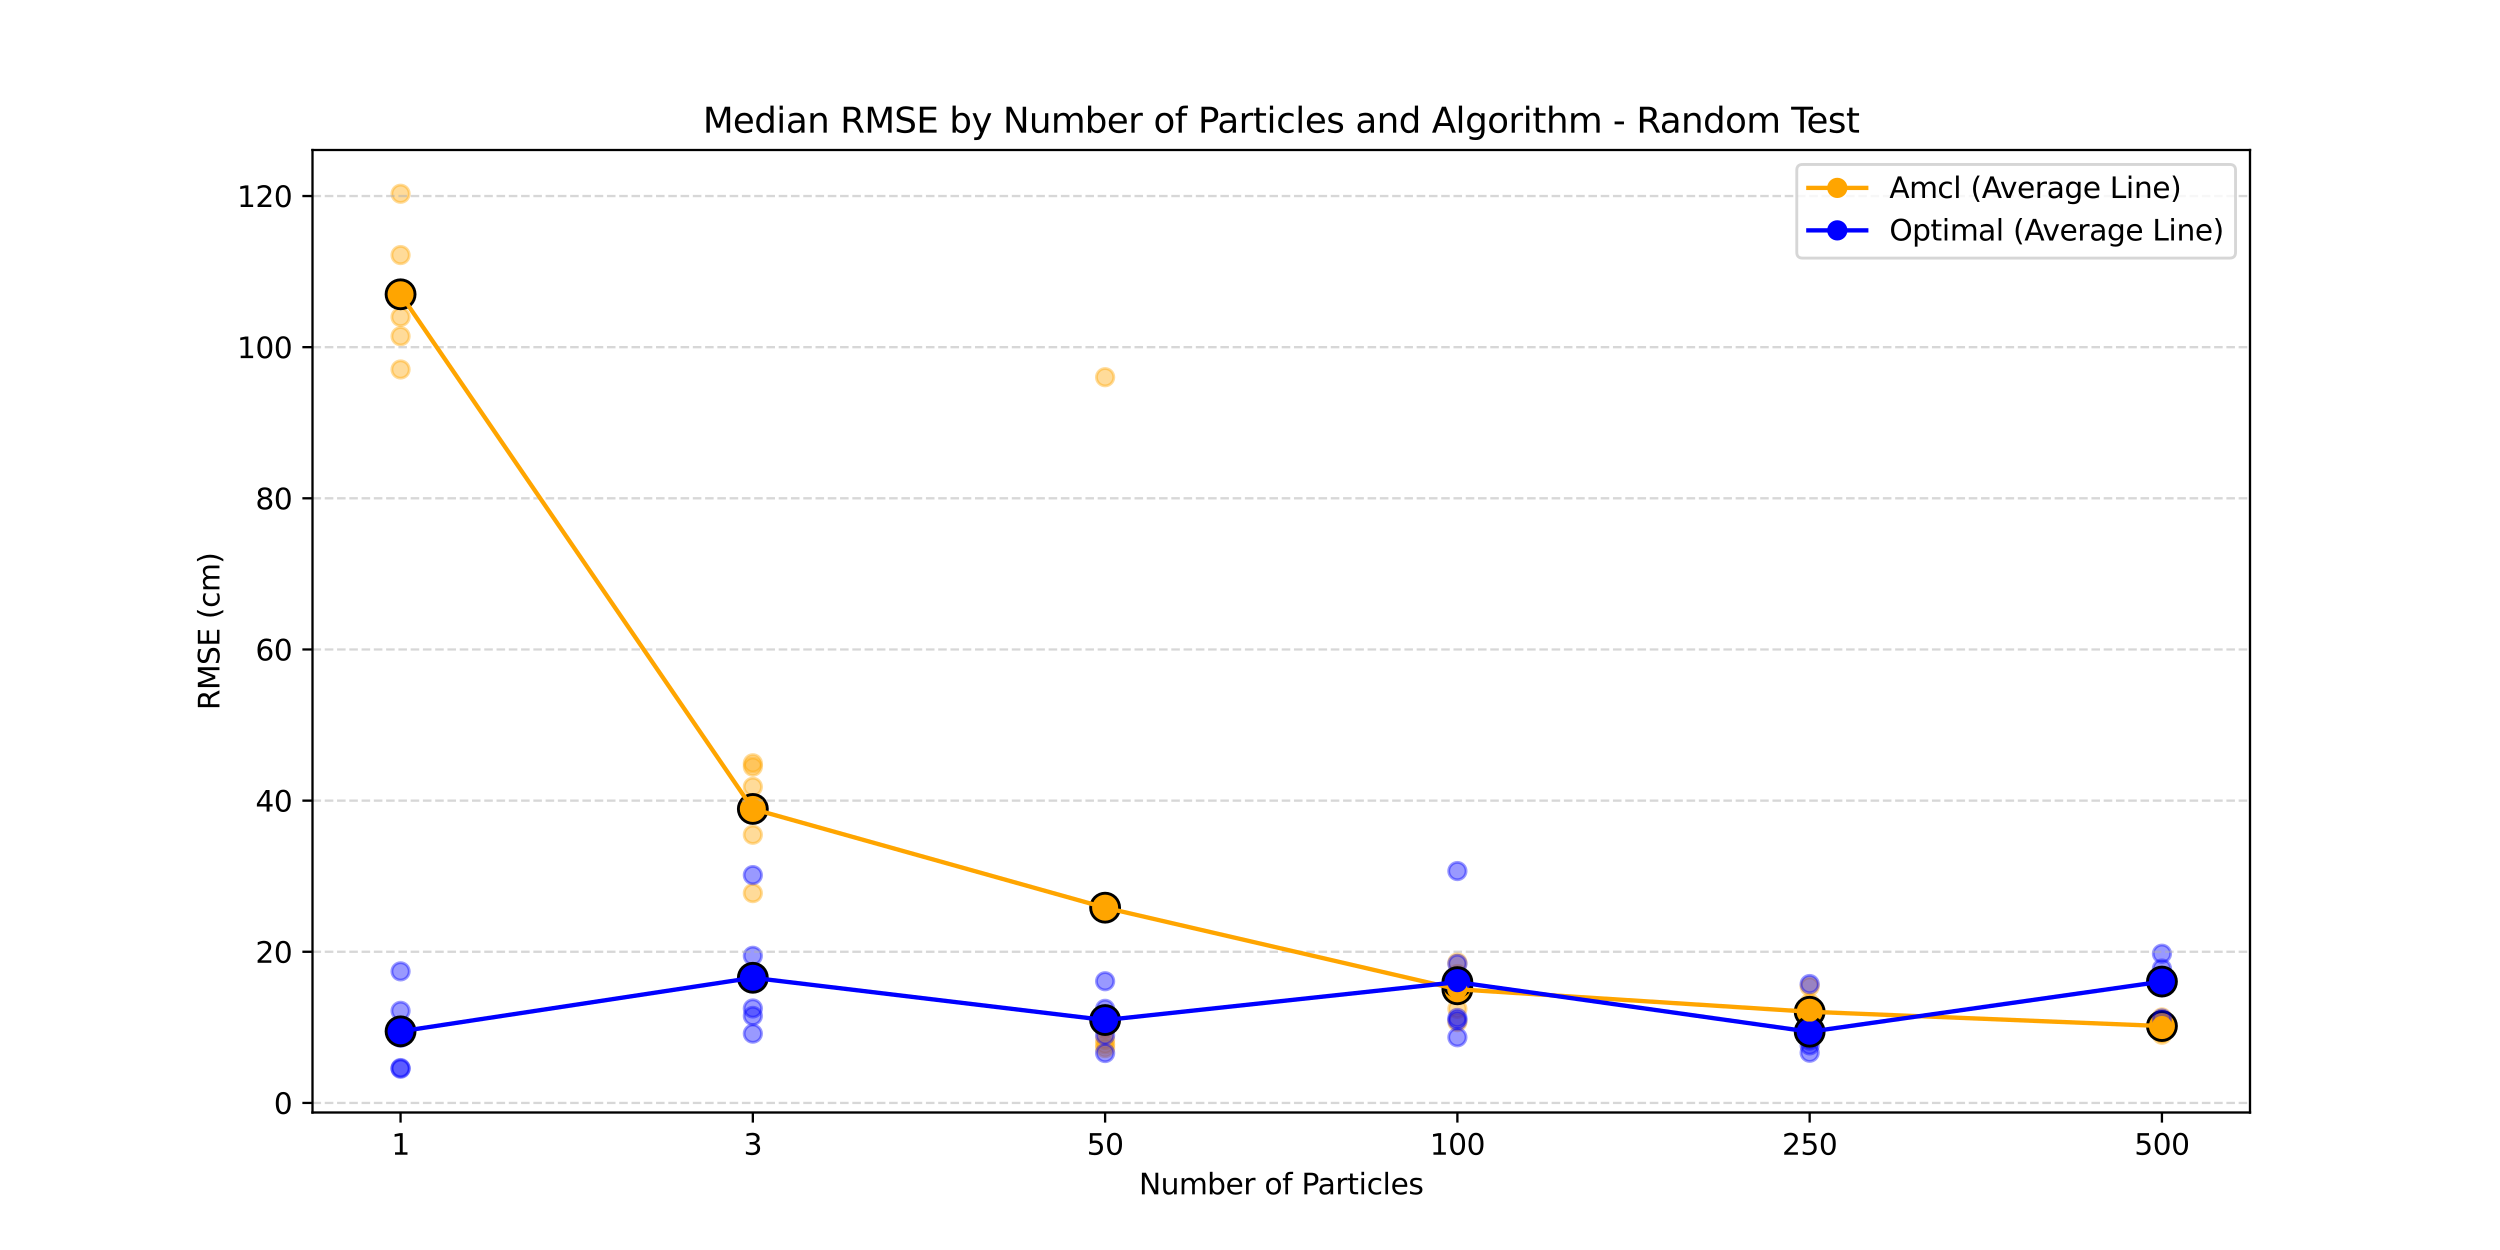 <?xml version="1.0" encoding="utf-8" standalone="no"?>
<!DOCTYPE svg PUBLIC "-//W3C//DTD SVG 1.1//EN"
  "http://www.w3.org/Graphics/SVG/1.1/DTD/svg11.dtd">
<svg xmlns:xlink="http://www.w3.org/1999/xlink" width="864pt" height="432pt" viewBox="0 0 864 432" xmlns="http://www.w3.org/2000/svg" version="1.1">
 <defs>
  <style type="text/css">*{stroke-linejoin: round; stroke-linecap: butt}</style>
 </defs>
 <g id="figure_1">
  <g id="patch_1">
   <path d="M 0 432 
L 864 432 
L 864 0 
L 0 0 
z
" style="fill: #ffffff"/>
  </g>
  <g id="axes_1">
   <g id="patch_2">
    <path d="M 108 384.48 
L 777.6 384.48 
L 777.6 51.84 
L 108 51.84 
z
" style="fill: #ffffff"/>
   </g>
   <g id="PathCollection_1">
    <defs>
     <path id="m50ca5406f7" d="M 0 3 
C 0.796 3 1.559 2.684 2.121 2.121 
C 2.684 1.559 3 0.796 3 0 
C 3 -0.796 2.684 -1.559 2.121 -2.121 
C 1.559 -2.684 0.796 -3 0 -3 
C -0.796 -3 -1.559 -2.684 -2.121 -2.121 
C -2.684 -1.559 -3 -0.796 -3 0 
C -3 0.796 -2.684 1.559 -2.121 2.121 
C -1.559 2.684 -0.796 3 0 3 
z
" style="stroke: #ffa500; stroke-opacity: 0.4"/>
    </defs>
    <g clip-path="url(#pbaac6a7cc1)">
     <use xlink:href="#m50ca5406f7" x="138.436" y="66.96" style="fill: #ffa500; fill-opacity: 0.4; stroke: #ffa500; stroke-opacity: 0.4"/>
     <use xlink:href="#m50ca5406f7" x="138.436" y="127.692" style="fill: #ffa500; fill-opacity: 0.4; stroke: #ffa500; stroke-opacity: 0.4"/>
     <use xlink:href="#m50ca5406f7" x="138.436" y="88.152" style="fill: #ffa500; fill-opacity: 0.4; stroke: #ffa500; stroke-opacity: 0.4"/>
     <use xlink:href="#m50ca5406f7" x="138.436" y="116.202" style="fill: #ffa500; fill-opacity: 0.4; stroke: #ffa500; stroke-opacity: 0.4"/>
     <use xlink:href="#m50ca5406f7" x="138.436" y="109.552" style="fill: #ffa500; fill-opacity: 0.4; stroke: #ffa500; stroke-opacity: 0.4"/>
    </g>
   </g>
   <g id="PathCollection_2">
    <defs>
     <path id="m77c658ecdb" d="M 0 5 
C 1.326 5 2.598 4.473 3.536 3.536 
C 4.473 2.598 5 1.326 5 0 
C 5 -1.326 4.473 -2.598 3.536 -3.536 
C 2.598 -4.473 1.326 -5 0 -5 
C -1.326 -5 -2.598 -4.473 -3.536 -3.536 
C -4.473 -2.598 -5 -1.326 -5 0 
C -5 1.326 -4.473 2.598 -3.536 3.536 
C -2.598 4.473 -1.326 5 0 5 
z
" style="stroke: #000000"/>
    </defs>
    <g clip-path="url(#pbaac6a7cc1)">
     <use xlink:href="#m77c658ecdb" x="138.436" y="101.711" style="fill: #ffa500; stroke: #000000"/>
    </g>
   </g>
   <g id="PathCollection_3">
    <g clip-path="url(#pbaac6a7cc1)">
     <use xlink:href="#m50ca5406f7" x="260.182" y="308.664" style="fill: #ffa500; fill-opacity: 0.4; stroke: #ffa500; stroke-opacity: 0.4"/>
     <use xlink:href="#m50ca5406f7" x="260.182" y="263.793" style="fill: #ffa500; fill-opacity: 0.4; stroke: #ffa500; stroke-opacity: 0.4"/>
     <use xlink:href="#m50ca5406f7" x="260.182" y="288.491" style="fill: #ffa500; fill-opacity: 0.4; stroke: #ffa500; stroke-opacity: 0.4"/>
     <use xlink:href="#m50ca5406f7" x="260.182" y="271.928" style="fill: #ffa500; fill-opacity: 0.4; stroke: #ffa500; stroke-opacity: 0.4"/>
     <use xlink:href="#m50ca5406f7" x="260.182" y="264.97" style="fill: #ffa500; fill-opacity: 0.4; stroke: #ffa500; stroke-opacity: 0.4"/>
    </g>
   </g>
   <g id="PathCollection_4">
    <g clip-path="url(#pbaac6a7cc1)">
     <use xlink:href="#m77c658ecdb" x="260.182" y="279.569" style="fill: #ffa500; stroke: #000000"/>
    </g>
   </g>
   <g id="PathCollection_5">
    <g clip-path="url(#pbaac6a7cc1)">
     <use xlink:href="#m50ca5406f7" x="381.927" y="360.949" style="fill: #ffa500; fill-opacity: 0.4; stroke: #ffa500; stroke-opacity: 0.4"/>
     <use xlink:href="#m50ca5406f7" x="381.927" y="130.365" style="fill: #ffa500; fill-opacity: 0.4; stroke: #ffa500; stroke-opacity: 0.4"/>
     <use xlink:href="#m50ca5406f7" x="381.927" y="362.218" style="fill: #ffa500; fill-opacity: 0.4; stroke: #ffa500; stroke-opacity: 0.4"/>
     <use xlink:href="#m50ca5406f7" x="381.927" y="359.402" style="fill: #ffa500; fill-opacity: 0.4; stroke: #ffa500; stroke-opacity: 0.4"/>
     <use xlink:href="#m50ca5406f7" x="381.927" y="355.534" style="fill: #ffa500; fill-opacity: 0.4; stroke: #ffa500; stroke-opacity: 0.4"/>
    </g>
   </g>
   <g id="PathCollection_6">
    <g clip-path="url(#pbaac6a7cc1)">
     <use xlink:href="#m77c658ecdb" x="381.927" y="313.694" style="fill: #ffa500; stroke: #000000"/>
    </g>
   </g>
   <g id="PathCollection_7">
    <g clip-path="url(#pbaac6a7cc1)">
     <use xlink:href="#m50ca5406f7" x="503.673" y="353.249" style="fill: #ffa500; fill-opacity: 0.4; stroke: #ffa500; stroke-opacity: 0.4"/>
     <use xlink:href="#m50ca5406f7" x="503.673" y="338.33" style="fill: #ffa500; fill-opacity: 0.4; stroke: #ffa500; stroke-opacity: 0.4"/>
     <use xlink:href="#m50ca5406f7" x="503.673" y="332.642" style="fill: #ffa500; fill-opacity: 0.4; stroke: #ffa500; stroke-opacity: 0.4"/>
     <use xlink:href="#m50ca5406f7" x="503.673" y="336.614" style="fill: #ffa500; fill-opacity: 0.4; stroke: #ffa500; stroke-opacity: 0.4"/>
     <use xlink:href="#m50ca5406f7" x="503.673" y="348.663" style="fill: #ffa500; fill-opacity: 0.4; stroke: #ffa500; stroke-opacity: 0.4"/>
    </g>
   </g>
   <g id="PathCollection_8">
    <g clip-path="url(#pbaac6a7cc1)">
     <use xlink:href="#m77c658ecdb" x="503.673" y="341.9" style="fill: #ffa500; stroke: #000000"/>
    </g>
   </g>
   <g id="PathCollection_9">
    <g clip-path="url(#pbaac6a7cc1)">
     <use xlink:href="#m50ca5406f7" x="625.418" y="346.585" style="fill: #ffa500; fill-opacity: 0.4; stroke: #ffa500; stroke-opacity: 0.4"/>
     <use xlink:href="#m50ca5406f7" x="625.418" y="353.459" style="fill: #ffa500; fill-opacity: 0.4; stroke: #ffa500; stroke-opacity: 0.4"/>
     <use xlink:href="#m50ca5406f7" x="625.418" y="340.956" style="fill: #ffa500; fill-opacity: 0.4; stroke: #ffa500; stroke-opacity: 0.4"/>
     <use xlink:href="#m50ca5406f7" x="625.418" y="357.503" style="fill: #ffa500; fill-opacity: 0.4; stroke: #ffa500; stroke-opacity: 0.4"/>
     <use xlink:href="#m50ca5406f7" x="625.418" y="349.818" style="fill: #ffa500; fill-opacity: 0.4; stroke: #ffa500; stroke-opacity: 0.4"/>
    </g>
   </g>
   <g id="PathCollection_10">
    <g clip-path="url(#pbaac6a7cc1)">
     <use xlink:href="#m77c658ecdb" x="625.418" y="349.664" style="fill: #ffa500; stroke: #000000"/>
    </g>
   </g>
   <g id="PathCollection_11">
    <g clip-path="url(#pbaac6a7cc1)">
     <use xlink:href="#m50ca5406f7" x="747.164" y="356.906" style="fill: #ffa500; fill-opacity: 0.4; stroke: #ffa500; stroke-opacity: 0.4"/>
     <use xlink:href="#m50ca5406f7" x="747.164" y="354.082" style="fill: #ffa500; fill-opacity: 0.4; stroke: #ffa500; stroke-opacity: 0.4"/>
     <use xlink:href="#m50ca5406f7" x="747.164" y="352.821" style="fill: #ffa500; fill-opacity: 0.4; stroke: #ffa500; stroke-opacity: 0.4"/>
     <use xlink:href="#m50ca5406f7" x="747.164" y="357.611" style="fill: #ffa500; fill-opacity: 0.4; stroke: #ffa500; stroke-opacity: 0.4"/>
     <use xlink:href="#m50ca5406f7" x="747.164" y="351.616" style="fill: #ffa500; fill-opacity: 0.4; stroke: #ffa500; stroke-opacity: 0.4"/>
    </g>
   </g>
   <g id="PathCollection_12">
    <g clip-path="url(#pbaac6a7cc1)">
     <use xlink:href="#m77c658ecdb" x="747.164" y="354.607" style="fill: #ffa500; stroke: #000000"/>
    </g>
   </g>
   <g id="PathCollection_13">
    <defs>
     <path id="m6af8a53d29" d="M 0 3 
C 0.796 3 1.559 2.684 2.121 2.121 
C 2.684 1.559 3 0.796 3 0 
C 3 -0.796 2.684 -1.559 2.121 -2.121 
C 1.559 -2.684 0.796 -3 0 -3 
C -0.796 -3 -1.559 -2.684 -2.121 -2.121 
C -2.684 -1.559 -3 -0.796 -3 0 
C -3 0.796 -2.684 1.559 -2.121 2.121 
C -1.559 2.684 -0.796 3 0 3 
z
" style="stroke: #0000ff; stroke-opacity: 0.4"/>
    </defs>
    <g clip-path="url(#pbaac6a7cc1)">
     <use xlink:href="#m6af8a53d29" x="138.436" y="335.706" style="fill: #0000ff; fill-opacity: 0.4; stroke: #0000ff; stroke-opacity: 0.4"/>
     <use xlink:href="#m6af8a53d29" x="138.436" y="369.116" style="fill: #0000ff; fill-opacity: 0.4; stroke: #0000ff; stroke-opacity: 0.4"/>
     <use xlink:href="#m6af8a53d29" x="138.436" y="358.647" style="fill: #0000ff; fill-opacity: 0.4; stroke: #0000ff; stroke-opacity: 0.4"/>
     <use xlink:href="#m6af8a53d29" x="138.436" y="349.341" style="fill: #0000ff; fill-opacity: 0.4; stroke: #0000ff; stroke-opacity: 0.4"/>
     <use xlink:href="#m6af8a53d29" x="138.436" y="369.36" style="fill: #0000ff; fill-opacity: 0.4; stroke: #0000ff; stroke-opacity: 0.4"/>
    </g>
   </g>
   <g id="PathCollection_14">
    <defs>
     <path id="mb514b5de48" d="M 0 5 
C 1.326 5 2.598 4.473 3.536 3.536 
C 4.473 2.598 5 1.326 5 0 
C 5 -1.326 4.473 -2.598 3.536 -3.536 
C 2.598 -4.473 1.326 -5 0 -5 
C -1.326 -5 -2.598 -4.473 -3.536 -3.536 
C -4.473 -2.598 -5 -1.326 -5 0 
C -5 1.326 -4.473 2.598 -3.536 3.536 
C -2.598 4.473 -1.326 5 0 5 
z
" style="stroke: #000000"/>
    </defs>
    <g clip-path="url(#pbaac6a7cc1)">
     <use xlink:href="#mb514b5de48" x="138.436" y="356.434" style="fill: #0000ff; stroke: #000000"/>
    </g>
   </g>
   <g id="PathCollection_15">
    <g clip-path="url(#pbaac6a7cc1)">
     <use xlink:href="#m6af8a53d29" x="260.182" y="357.226" style="fill: #0000ff; fill-opacity: 0.4; stroke: #0000ff; stroke-opacity: 0.4"/>
     <use xlink:href="#m6af8a53d29" x="260.182" y="351.093" style="fill: #0000ff; fill-opacity: 0.4; stroke: #0000ff; stroke-opacity: 0.4"/>
     <use xlink:href="#m6af8a53d29" x="260.182" y="348.526" style="fill: #0000ff; fill-opacity: 0.4; stroke: #0000ff; stroke-opacity: 0.4"/>
     <use xlink:href="#m6af8a53d29" x="260.182" y="302.432" style="fill: #0000ff; fill-opacity: 0.4; stroke: #0000ff; stroke-opacity: 0.4"/>
     <use xlink:href="#m6af8a53d29" x="260.182" y="330.327" style="fill: #0000ff; fill-opacity: 0.4; stroke: #0000ff; stroke-opacity: 0.4"/>
    </g>
   </g>
   <g id="PathCollection_16">
    <g clip-path="url(#pbaac6a7cc1)">
     <use xlink:href="#mb514b5de48" x="260.182" y="337.921" style="fill: #0000ff; stroke: #000000"/>
    </g>
   </g>
   <g id="PathCollection_17">
    <g clip-path="url(#pbaac6a7cc1)">
     <use xlink:href="#m6af8a53d29" x="381.927" y="353.175" style="fill: #0000ff; fill-opacity: 0.4; stroke: #0000ff; stroke-opacity: 0.4"/>
     <use xlink:href="#m6af8a53d29" x="381.927" y="339.119" style="fill: #0000ff; fill-opacity: 0.4; stroke: #0000ff; stroke-opacity: 0.4"/>
     <use xlink:href="#m6af8a53d29" x="381.927" y="357.781" style="fill: #0000ff; fill-opacity: 0.4; stroke: #0000ff; stroke-opacity: 0.4"/>
     <use xlink:href="#m6af8a53d29" x="381.927" y="363.934" style="fill: #0000ff; fill-opacity: 0.4; stroke: #0000ff; stroke-opacity: 0.4"/>
     <use xlink:href="#m6af8a53d29" x="381.927" y="348.651" style="fill: #0000ff; fill-opacity: 0.4; stroke: #0000ff; stroke-opacity: 0.4"/>
    </g>
   </g>
   <g id="PathCollection_18">
    <g clip-path="url(#pbaac6a7cc1)">
     <use xlink:href="#mb514b5de48" x="381.927" y="352.532" style="fill: #0000ff; stroke: #000000"/>
    </g>
   </g>
   <g id="PathCollection_19">
    <g clip-path="url(#pbaac6a7cc1)">
     <use xlink:href="#m6af8a53d29" x="503.673" y="352.618" style="fill: #0000ff; fill-opacity: 0.4; stroke: #0000ff; stroke-opacity: 0.4"/>
     <use xlink:href="#m6af8a53d29" x="503.673" y="358.486" style="fill: #0000ff; fill-opacity: 0.4; stroke: #0000ff; stroke-opacity: 0.4"/>
     <use xlink:href="#m6af8a53d29" x="503.673" y="333.122" style="fill: #0000ff; fill-opacity: 0.4; stroke: #0000ff; stroke-opacity: 0.4"/>
     <use xlink:href="#m6af8a53d29" x="503.673" y="301.039" style="fill: #0000ff; fill-opacity: 0.4; stroke: #0000ff; stroke-opacity: 0.4"/>
     <use xlink:href="#m6af8a53d29" x="503.673" y="351.8" style="fill: #0000ff; fill-opacity: 0.4; stroke: #0000ff; stroke-opacity: 0.4"/>
    </g>
   </g>
   <g id="PathCollection_20">
    <g clip-path="url(#pbaac6a7cc1)">
     <use xlink:href="#mb514b5de48" x="503.673" y="339.413" style="fill: #0000ff; stroke: #000000"/>
    </g>
   </g>
   <g id="PathCollection_21">
    <g clip-path="url(#pbaac6a7cc1)">
     <use xlink:href="#m6af8a53d29" x="625.418" y="358.029" style="fill: #0000ff; fill-opacity: 0.4; stroke: #0000ff; stroke-opacity: 0.4"/>
     <use xlink:href="#m6af8a53d29" x="625.418" y="363.825" style="fill: #0000ff; fill-opacity: 0.4; stroke: #0000ff; stroke-opacity: 0.4"/>
     <use xlink:href="#m6af8a53d29" x="625.418" y="340.078" style="fill: #0000ff; fill-opacity: 0.4; stroke: #0000ff; stroke-opacity: 0.4"/>
     <use xlink:href="#m6af8a53d29" x="625.418" y="359.633" style="fill: #0000ff; fill-opacity: 0.4; stroke: #0000ff; stroke-opacity: 0.4"/>
     <use xlink:href="#m6af8a53d29" x="625.418" y="361.287" style="fill: #0000ff; fill-opacity: 0.4; stroke: #0000ff; stroke-opacity: 0.4"/>
    </g>
   </g>
   <g id="PathCollection_22">
    <g clip-path="url(#pbaac6a7cc1)">
     <use xlink:href="#mb514b5de48" x="625.418" y="356.57" style="fill: #0000ff; stroke: #000000"/>
    </g>
   </g>
   <g id="PathCollection_23">
    <g clip-path="url(#pbaac6a7cc1)">
     <use xlink:href="#m6af8a53d29" x="747.164" y="351.999" style="fill: #0000ff; fill-opacity: 0.4; stroke: #0000ff; stroke-opacity: 0.4"/>
     <use xlink:href="#m6af8a53d29" x="747.164" y="338.649" style="fill: #0000ff; fill-opacity: 0.4; stroke: #0000ff; stroke-opacity: 0.4"/>
     <use xlink:href="#m6af8a53d29" x="747.164" y="341.149" style="fill: #0000ff; fill-opacity: 0.4; stroke: #0000ff; stroke-opacity: 0.4"/>
     <use xlink:href="#m6af8a53d29" x="747.164" y="334.737" style="fill: #0000ff; fill-opacity: 0.4; stroke: #0000ff; stroke-opacity: 0.4"/>
     <use xlink:href="#m6af8a53d29" x="747.164" y="329.602" style="fill: #0000ff; fill-opacity: 0.4; stroke: #0000ff; stroke-opacity: 0.4"/>
    </g>
   </g>
   <g id="PathCollection_24">
    <g clip-path="url(#pbaac6a7cc1)">
     <use xlink:href="#mb514b5de48" x="747.164" y="339.227" style="fill: #0000ff; stroke: #000000"/>
    </g>
   </g>
   <g id="matplotlib.axis_1">
    <g id="xtick_1">
     <g id="line2d_1">
      <defs>
       <path id="mb59484afc2" d="M 0 0 
L 0 3.5 
" style="stroke: #000000; stroke-width: 0.8"/>
      </defs>
      <g>
       <use xlink:href="#mb59484afc2" x="138.436" y="384.48" style="stroke: #000000; stroke-width: 0.8"/>
      </g>
     </g>
     <g id="text_1">
      <!-- 1 -->
      <g transform="translate(135.255 399.078) scale(0.1 -0.1)">
       <defs>
        <path id="DejaVuSans-31" d="M 794 531 
L 1825 531 
L 1825 4091 
L 703 3866 
L 703 4441 
L 1819 4666 
L 2450 4666 
L 2450 531 
L 3481 531 
L 3481 0 
L 794 0 
L 794 531 
z
" transform="scale(0.016)"/>
       </defs>
       <use xlink:href="#DejaVuSans-31"/>
      </g>
     </g>
    </g>
    <g id="xtick_2">
     <g id="line2d_2">
      <g>
       <use xlink:href="#mb59484afc2" x="260.182" y="384.48" style="stroke: #000000; stroke-width: 0.8"/>
      </g>
     </g>
     <g id="text_2">
      <!-- 3 -->
      <g transform="translate(257.001 399.078) scale(0.1 -0.1)">
       <defs>
        <path id="DejaVuSans-33" d="M 2597 2516 
Q 3050 2419 3304 2112 
Q 3559 1806 3559 1356 
Q 3559 666 3084 287 
Q 2609 -91 1734 -91 
Q 1441 -91 1130 -33 
Q 819 25 488 141 
L 488 750 
Q 750 597 1062 519 
Q 1375 441 1716 441 
Q 2309 441 2620 675 
Q 2931 909 2931 1356 
Q 2931 1769 2642 2001 
Q 2353 2234 1838 2234 
L 1294 2234 
L 1294 2753 
L 1863 2753 
Q 2328 2753 2575 2939 
Q 2822 3125 2822 3475 
Q 2822 3834 2567 4026 
Q 2313 4219 1838 4219 
Q 1578 4219 1281 4162 
Q 984 4106 628 3988 
L 628 4550 
Q 988 4650 1302 4700 
Q 1616 4750 1894 4750 
Q 2613 4750 3031 4423 
Q 3450 4097 3450 3541 
Q 3450 3153 3228 2886 
Q 3006 2619 2597 2516 
z
" transform="scale(0.016)"/>
       </defs>
       <use xlink:href="#DejaVuSans-33"/>
      </g>
     </g>
    </g>
    <g id="xtick_3">
     <g id="line2d_3">
      <g>
       <use xlink:href="#mb59484afc2" x="381.927" y="384.48" style="stroke: #000000; stroke-width: 0.8"/>
      </g>
     </g>
     <g id="text_3">
      <!-- 50 -->
      <g transform="translate(375.565 399.078) scale(0.1 -0.1)">
       <defs>
        <path id="DejaVuSans-35" d="M 691 4666 
L 3169 4666 
L 3169 4134 
L 1269 4134 
L 1269 2991 
Q 1406 3038 1543 3061 
Q 1681 3084 1819 3084 
Q 2600 3084 3056 2656 
Q 3513 2228 3513 1497 
Q 3513 744 3044 326 
Q 2575 -91 1722 -91 
Q 1428 -91 1123 -41 
Q 819 9 494 109 
L 494 744 
Q 775 591 1075 516 
Q 1375 441 1709 441 
Q 2250 441 2565 725 
Q 2881 1009 2881 1497 
Q 2881 1984 2565 2268 
Q 2250 2553 1709 2553 
Q 1456 2553 1204 2497 
Q 953 2441 691 2322 
L 691 4666 
z
" transform="scale(0.016)"/>
        <path id="DejaVuSans-30" d="M 2034 4250 
Q 1547 4250 1301 3770 
Q 1056 3291 1056 2328 
Q 1056 1369 1301 889 
Q 1547 409 2034 409 
Q 2525 409 2770 889 
Q 3016 1369 3016 2328 
Q 3016 3291 2770 3770 
Q 2525 4250 2034 4250 
z
M 2034 4750 
Q 2819 4750 3233 4129 
Q 3647 3509 3647 2328 
Q 3647 1150 3233 529 
Q 2819 -91 2034 -91 
Q 1250 -91 836 529 
Q 422 1150 422 2328 
Q 422 3509 836 4129 
Q 1250 4750 2034 4750 
z
" transform="scale(0.016)"/>
       </defs>
       <use xlink:href="#DejaVuSans-35"/>
       <use xlink:href="#DejaVuSans-30" x="63.623"/>
      </g>
     </g>
    </g>
    <g id="xtick_4">
     <g id="line2d_4">
      <g>
       <use xlink:href="#mb59484afc2" x="503.673" y="384.48" style="stroke: #000000; stroke-width: 0.8"/>
      </g>
     </g>
     <g id="text_4">
      <!-- 100 -->
      <g transform="translate(494.129 399.078) scale(0.1 -0.1)">
       <use xlink:href="#DejaVuSans-31"/>
       <use xlink:href="#DejaVuSans-30" x="63.623"/>
       <use xlink:href="#DejaVuSans-30" x="127.246"/>
      </g>
     </g>
    </g>
    <g id="xtick_5">
     <g id="line2d_5">
      <g>
       <use xlink:href="#mb59484afc2" x="625.418" y="384.48" style="stroke: #000000; stroke-width: 0.8"/>
      </g>
     </g>
     <g id="text_5">
      <!-- 250 -->
      <g transform="translate(615.874 399.078) scale(0.1 -0.1)">
       <defs>
        <path id="DejaVuSans-32" d="M 1228 531 
L 3431 531 
L 3431 0 
L 469 0 
L 469 531 
Q 828 903 1448 1529 
Q 2069 2156 2228 2338 
Q 2531 2678 2651 2914 
Q 2772 3150 2772 3378 
Q 2772 3750 2511 3984 
Q 2250 4219 1831 4219 
Q 1534 4219 1204 4116 
Q 875 4013 500 3803 
L 500 4441 
Q 881 4594 1212 4672 
Q 1544 4750 1819 4750 
Q 2544 4750 2975 4387 
Q 3406 4025 3406 3419 
Q 3406 3131 3298 2873 
Q 3191 2616 2906 2266 
Q 2828 2175 2409 1742 
Q 1991 1309 1228 531 
z
" transform="scale(0.016)"/>
       </defs>
       <use xlink:href="#DejaVuSans-32"/>
       <use xlink:href="#DejaVuSans-35" x="63.623"/>
       <use xlink:href="#DejaVuSans-30" x="127.246"/>
      </g>
     </g>
    </g>
    <g id="xtick_6">
     <g id="line2d_6">
      <g>
       <use xlink:href="#mb59484afc2" x="747.164" y="384.48" style="stroke: #000000; stroke-width: 0.8"/>
      </g>
     </g>
     <g id="text_6">
      <!-- 500 -->
      <g transform="translate(737.62 399.078) scale(0.1 -0.1)">
       <use xlink:href="#DejaVuSans-35"/>
       <use xlink:href="#DejaVuSans-30" x="63.623"/>
       <use xlink:href="#DejaVuSans-30" x="127.246"/>
      </g>
     </g>
    </g>
    <g id="text_7">
     <!-- Number of Particles -->
     <g transform="translate(393.638 412.757) scale(0.1 -0.1)">
      <defs>
       <path id="DejaVuSans-4e" d="M 628 4666 
L 1478 4666 
L 3547 763 
L 3547 4666 
L 4159 4666 
L 4159 0 
L 3309 0 
L 1241 3903 
L 1241 0 
L 628 0 
L 628 4666 
z
" transform="scale(0.016)"/>
       <path id="DejaVuSans-75" d="M 544 1381 
L 544 3500 
L 1119 3500 
L 1119 1403 
Q 1119 906 1312 657 
Q 1506 409 1894 409 
Q 2359 409 2629 706 
Q 2900 1003 2900 1516 
L 2900 3500 
L 3475 3500 
L 3475 0 
L 2900 0 
L 2900 538 
Q 2691 219 2414 64 
Q 2138 -91 1772 -91 
Q 1169 -91 856 284 
Q 544 659 544 1381 
z
M 1991 3584 
L 1991 3584 
z
" transform="scale(0.016)"/>
       <path id="DejaVuSans-6d" d="M 3328 2828 
Q 3544 3216 3844 3400 
Q 4144 3584 4550 3584 
Q 5097 3584 5394 3201 
Q 5691 2819 5691 2113 
L 5691 0 
L 5113 0 
L 5113 2094 
Q 5113 2597 4934 2840 
Q 4756 3084 4391 3084 
Q 3944 3084 3684 2787 
Q 3425 2491 3425 1978 
L 3425 0 
L 2847 0 
L 2847 2094 
Q 2847 2600 2669 2842 
Q 2491 3084 2119 3084 
Q 1678 3084 1418 2786 
Q 1159 2488 1159 1978 
L 1159 0 
L 581 0 
L 581 3500 
L 1159 3500 
L 1159 2956 
Q 1356 3278 1631 3431 
Q 1906 3584 2284 3584 
Q 2666 3584 2933 3390 
Q 3200 3197 3328 2828 
z
" transform="scale(0.016)"/>
       <path id="DejaVuSans-62" d="M 3116 1747 
Q 3116 2381 2855 2742 
Q 2594 3103 2138 3103 
Q 1681 3103 1420 2742 
Q 1159 2381 1159 1747 
Q 1159 1113 1420 752 
Q 1681 391 2138 391 
Q 2594 391 2855 752 
Q 3116 1113 3116 1747 
z
M 1159 2969 
Q 1341 3281 1617 3432 
Q 1894 3584 2278 3584 
Q 2916 3584 3314 3078 
Q 3713 2572 3713 1747 
Q 3713 922 3314 415 
Q 2916 -91 2278 -91 
Q 1894 -91 1617 61 
Q 1341 213 1159 525 
L 1159 0 
L 581 0 
L 581 4863 
L 1159 4863 
L 1159 2969 
z
" transform="scale(0.016)"/>
       <path id="DejaVuSans-65" d="M 3597 1894 
L 3597 1613 
L 953 1613 
Q 991 1019 1311 708 
Q 1631 397 2203 397 
Q 2534 397 2845 478 
Q 3156 559 3463 722 
L 3463 178 
Q 3153 47 2828 -22 
Q 2503 -91 2169 -91 
Q 1331 -91 842 396 
Q 353 884 353 1716 
Q 353 2575 817 3079 
Q 1281 3584 2069 3584 
Q 2775 3584 3186 3129 
Q 3597 2675 3597 1894 
z
M 3022 2063 
Q 3016 2534 2758 2815 
Q 2500 3097 2075 3097 
Q 1594 3097 1305 2825 
Q 1016 2553 972 2059 
L 3022 2063 
z
" transform="scale(0.016)"/>
       <path id="DejaVuSans-72" d="M 2631 2963 
Q 2534 3019 2420 3045 
Q 2306 3072 2169 3072 
Q 1681 3072 1420 2755 
Q 1159 2438 1159 1844 
L 1159 0 
L 581 0 
L 581 3500 
L 1159 3500 
L 1159 2956 
Q 1341 3275 1631 3429 
Q 1922 3584 2338 3584 
Q 2397 3584 2469 3576 
Q 2541 3569 2628 3553 
L 2631 2963 
z
" transform="scale(0.016)"/>
       <path id="DejaVuSans-20" transform="scale(0.016)"/>
       <path id="DejaVuSans-6f" d="M 1959 3097 
Q 1497 3097 1228 2736 
Q 959 2375 959 1747 
Q 959 1119 1226 758 
Q 1494 397 1959 397 
Q 2419 397 2687 759 
Q 2956 1122 2956 1747 
Q 2956 2369 2687 2733 
Q 2419 3097 1959 3097 
z
M 1959 3584 
Q 2709 3584 3137 3096 
Q 3566 2609 3566 1747 
Q 3566 888 3137 398 
Q 2709 -91 1959 -91 
Q 1206 -91 779 398 
Q 353 888 353 1747 
Q 353 2609 779 3096 
Q 1206 3584 1959 3584 
z
" transform="scale(0.016)"/>
       <path id="DejaVuSans-66" d="M 2375 4863 
L 2375 4384 
L 1825 4384 
Q 1516 4384 1395 4259 
Q 1275 4134 1275 3809 
L 1275 3500 
L 2222 3500 
L 2222 3053 
L 1275 3053 
L 1275 0 
L 697 0 
L 697 3053 
L 147 3053 
L 147 3500 
L 697 3500 
L 697 3744 
Q 697 4328 969 4595 
Q 1241 4863 1831 4863 
L 2375 4863 
z
" transform="scale(0.016)"/>
       <path id="DejaVuSans-50" d="M 1259 4147 
L 1259 2394 
L 2053 2394 
Q 2494 2394 2734 2622 
Q 2975 2850 2975 3272 
Q 2975 3691 2734 3919 
Q 2494 4147 2053 4147 
L 1259 4147 
z
M 628 4666 
L 2053 4666 
Q 2838 4666 3239 4311 
Q 3641 3956 3641 3272 
Q 3641 2581 3239 2228 
Q 2838 1875 2053 1875 
L 1259 1875 
L 1259 0 
L 628 0 
L 628 4666 
z
" transform="scale(0.016)"/>
       <path id="DejaVuSans-61" d="M 2194 1759 
Q 1497 1759 1228 1600 
Q 959 1441 959 1056 
Q 959 750 1161 570 
Q 1363 391 1709 391 
Q 2188 391 2477 730 
Q 2766 1069 2766 1631 
L 2766 1759 
L 2194 1759 
z
M 3341 1997 
L 3341 0 
L 2766 0 
L 2766 531 
Q 2569 213 2275 61 
Q 1981 -91 1556 -91 
Q 1019 -91 701 211 
Q 384 513 384 1019 
Q 384 1609 779 1909 
Q 1175 2209 1959 2209 
L 2766 2209 
L 2766 2266 
Q 2766 2663 2505 2880 
Q 2244 3097 1772 3097 
Q 1472 3097 1187 3025 
Q 903 2953 641 2809 
L 641 3341 
Q 956 3463 1253 3523 
Q 1550 3584 1831 3584 
Q 2591 3584 2966 3190 
Q 3341 2797 3341 1997 
z
" transform="scale(0.016)"/>
       <path id="DejaVuSans-74" d="M 1172 4494 
L 1172 3500 
L 2356 3500 
L 2356 3053 
L 1172 3053 
L 1172 1153 
Q 1172 725 1289 603 
Q 1406 481 1766 481 
L 2356 481 
L 2356 0 
L 1766 0 
Q 1100 0 847 248 
Q 594 497 594 1153 
L 594 3053 
L 172 3053 
L 172 3500 
L 594 3500 
L 594 4494 
L 1172 4494 
z
" transform="scale(0.016)"/>
       <path id="DejaVuSans-69" d="M 603 3500 
L 1178 3500 
L 1178 0 
L 603 0 
L 603 3500 
z
M 603 4863 
L 1178 4863 
L 1178 4134 
L 603 4134 
L 603 4863 
z
" transform="scale(0.016)"/>
       <path id="DejaVuSans-63" d="M 3122 3366 
L 3122 2828 
Q 2878 2963 2633 3030 
Q 2388 3097 2138 3097 
Q 1578 3097 1268 2742 
Q 959 2388 959 1747 
Q 959 1106 1268 751 
Q 1578 397 2138 397 
Q 2388 397 2633 464 
Q 2878 531 3122 666 
L 3122 134 
Q 2881 22 2623 -34 
Q 2366 -91 2075 -91 
Q 1284 -91 818 406 
Q 353 903 353 1747 
Q 353 2603 823 3093 
Q 1294 3584 2113 3584 
Q 2378 3584 2631 3529 
Q 2884 3475 3122 3366 
z
" transform="scale(0.016)"/>
       <path id="DejaVuSans-6c" d="M 603 4863 
L 1178 4863 
L 1178 0 
L 603 0 
L 603 4863 
z
" transform="scale(0.016)"/>
       <path id="DejaVuSans-73" d="M 2834 3397 
L 2834 2853 
Q 2591 2978 2328 3040 
Q 2066 3103 1784 3103 
Q 1356 3103 1142 2972 
Q 928 2841 928 2578 
Q 928 2378 1081 2264 
Q 1234 2150 1697 2047 
L 1894 2003 
Q 2506 1872 2764 1633 
Q 3022 1394 3022 966 
Q 3022 478 2636 193 
Q 2250 -91 1575 -91 
Q 1294 -91 989 -36 
Q 684 19 347 128 
L 347 722 
Q 666 556 975 473 
Q 1284 391 1588 391 
Q 1994 391 2212 530 
Q 2431 669 2431 922 
Q 2431 1156 2273 1281 
Q 2116 1406 1581 1522 
L 1381 1569 
Q 847 1681 609 1914 
Q 372 2147 372 2553 
Q 372 3047 722 3315 
Q 1072 3584 1716 3584 
Q 2034 3584 2315 3537 
Q 2597 3491 2834 3397 
z
" transform="scale(0.016)"/>
      </defs>
      <use xlink:href="#DejaVuSans-4e"/>
      <use xlink:href="#DejaVuSans-75" x="74.805"/>
      <use xlink:href="#DejaVuSans-6d" x="138.184"/>
      <use xlink:href="#DejaVuSans-62" x="235.596"/>
      <use xlink:href="#DejaVuSans-65" x="299.072"/>
      <use xlink:href="#DejaVuSans-72" x="360.596"/>
      <use xlink:href="#DejaVuSans-20" x="401.709"/>
      <use xlink:href="#DejaVuSans-6f" x="433.496"/>
      <use xlink:href="#DejaVuSans-66" x="494.678"/>
      <use xlink:href="#DejaVuSans-20" x="529.883"/>
      <use xlink:href="#DejaVuSans-50" x="561.67"/>
      <use xlink:href="#DejaVuSans-61" x="617.473"/>
      <use xlink:href="#DejaVuSans-72" x="678.752"/>
      <use xlink:href="#DejaVuSans-74" x="719.865"/>
      <use xlink:href="#DejaVuSans-69" x="759.074"/>
      <use xlink:href="#DejaVuSans-63" x="786.857"/>
      <use xlink:href="#DejaVuSans-6c" x="841.838"/>
      <use xlink:href="#DejaVuSans-65" x="869.621"/>
      <use xlink:href="#DejaVuSans-73" x="931.145"/>
     </g>
    </g>
   </g>
   <g id="matplotlib.axis_2">
    <g id="ytick_1">
     <g id="line2d_7">
      <path d="M 108 381.173 
L 777.6 381.173 
" clip-path="url(#pbaac6a7cc1)" style="fill: none; stroke-dasharray: 2.96,1.28; stroke-dashoffset: 0; stroke: #b0b0b0; stroke-opacity: 0.5; stroke-width: 0.8"/>
     </g>
     <g id="line2d_8">
      <defs>
       <path id="me9e20c5eed" d="M 0 0 
L -3.5 0 
" style="stroke: #000000; stroke-width: 0.8"/>
      </defs>
      <g>
       <use xlink:href="#me9e20c5eed" x="108" y="381.173" style="stroke: #000000; stroke-width: 0.8"/>
      </g>
     </g>
     <g id="text_8">
      <!-- 0 -->
      <g transform="translate(94.638 384.973) scale(0.1 -0.1)">
       <use xlink:href="#DejaVuSans-30"/>
      </g>
     </g>
    </g>
    <g id="ytick_2">
     <g id="line2d_9">
      <path d="M 108 328.935 
L 777.6 328.935 
" clip-path="url(#pbaac6a7cc1)" style="fill: none; stroke-dasharray: 2.96,1.28; stroke-dashoffset: 0; stroke: #b0b0b0; stroke-opacity: 0.5; stroke-width: 0.8"/>
     </g>
     <g id="line2d_10">
      <g>
       <use xlink:href="#me9e20c5eed" x="108" y="328.935" style="stroke: #000000; stroke-width: 0.8"/>
      </g>
     </g>
     <g id="text_9">
      <!-- 20 -->
      <g transform="translate(88.275 332.734) scale(0.1 -0.1)">
       <use xlink:href="#DejaVuSans-32"/>
       <use xlink:href="#DejaVuSans-30" x="63.623"/>
      </g>
     </g>
    </g>
    <g id="ytick_3">
     <g id="line2d_11">
      <path d="M 108 276.696 
L 777.6 276.696 
" clip-path="url(#pbaac6a7cc1)" style="fill: none; stroke-dasharray: 2.96,1.28; stroke-dashoffset: 0; stroke: #b0b0b0; stroke-opacity: 0.5; stroke-width: 0.8"/>
     </g>
     <g id="line2d_12">
      <g>
       <use xlink:href="#me9e20c5eed" x="108" y="276.696" style="stroke: #000000; stroke-width: 0.8"/>
      </g>
     </g>
     <g id="text_10">
      <!-- 40 -->
      <g transform="translate(88.275 280.495) scale(0.1 -0.1)">
       <defs>
        <path id="DejaVuSans-34" d="M 2419 4116 
L 825 1625 
L 2419 1625 
L 2419 4116 
z
M 2253 4666 
L 3047 4666 
L 3047 1625 
L 3713 1625 
L 3713 1100 
L 3047 1100 
L 3047 0 
L 2419 0 
L 2419 1100 
L 313 1100 
L 313 1709 
L 2253 4666 
z
" transform="scale(0.016)"/>
       </defs>
       <use xlink:href="#DejaVuSans-34"/>
       <use xlink:href="#DejaVuSans-30" x="63.623"/>
      </g>
     </g>
    </g>
    <g id="ytick_4">
     <g id="line2d_13">
      <path d="M 108 224.457 
L 777.6 224.457 
" clip-path="url(#pbaac6a7cc1)" style="fill: none; stroke-dasharray: 2.96,1.28; stroke-dashoffset: 0; stroke: #b0b0b0; stroke-opacity: 0.5; stroke-width: 0.8"/>
     </g>
     <g id="line2d_14">
      <g>
       <use xlink:href="#me9e20c5eed" x="108" y="224.457" style="stroke: #000000; stroke-width: 0.8"/>
      </g>
     </g>
     <g id="text_11">
      <!-- 60 -->
      <g transform="translate(88.275 228.257) scale(0.1 -0.1)">
       <defs>
        <path id="DejaVuSans-36" d="M 2113 2584 
Q 1688 2584 1439 2293 
Q 1191 2003 1191 1497 
Q 1191 994 1439 701 
Q 1688 409 2113 409 
Q 2538 409 2786 701 
Q 3034 994 3034 1497 
Q 3034 2003 2786 2293 
Q 2538 2584 2113 2584 
z
M 3366 4563 
L 3366 3988 
Q 3128 4100 2886 4159 
Q 2644 4219 2406 4219 
Q 1781 4219 1451 3797 
Q 1122 3375 1075 2522 
Q 1259 2794 1537 2939 
Q 1816 3084 2150 3084 
Q 2853 3084 3261 2657 
Q 3669 2231 3669 1497 
Q 3669 778 3244 343 
Q 2819 -91 2113 -91 
Q 1303 -91 875 529 
Q 447 1150 447 2328 
Q 447 3434 972 4092 
Q 1497 4750 2381 4750 
Q 2619 4750 2861 4703 
Q 3103 4656 3366 4563 
z
" transform="scale(0.016)"/>
       </defs>
       <use xlink:href="#DejaVuSans-36"/>
       <use xlink:href="#DejaVuSans-30" x="63.623"/>
      </g>
     </g>
    </g>
    <g id="ytick_5">
     <g id="line2d_15">
      <path d="M 108 172.219 
L 777.6 172.219 
" clip-path="url(#pbaac6a7cc1)" style="fill: none; stroke-dasharray: 2.96,1.28; stroke-dashoffset: 0; stroke: #b0b0b0; stroke-opacity: 0.5; stroke-width: 0.8"/>
     </g>
     <g id="line2d_16">
      <g>
       <use xlink:href="#me9e20c5eed" x="108" y="172.219" style="stroke: #000000; stroke-width: 0.8"/>
      </g>
     </g>
     <g id="text_12">
      <!-- 80 -->
      <g transform="translate(88.275 176.018) scale(0.1 -0.1)">
       <defs>
        <path id="DejaVuSans-38" d="M 2034 2216 
Q 1584 2216 1326 1975 
Q 1069 1734 1069 1313 
Q 1069 891 1326 650 
Q 1584 409 2034 409 
Q 2484 409 2743 651 
Q 3003 894 3003 1313 
Q 3003 1734 2745 1975 
Q 2488 2216 2034 2216 
z
M 1403 2484 
Q 997 2584 770 2862 
Q 544 3141 544 3541 
Q 544 4100 942 4425 
Q 1341 4750 2034 4750 
Q 2731 4750 3128 4425 
Q 3525 4100 3525 3541 
Q 3525 3141 3298 2862 
Q 3072 2584 2669 2484 
Q 3125 2378 3379 2068 
Q 3634 1759 3634 1313 
Q 3634 634 3220 271 
Q 2806 -91 2034 -91 
Q 1263 -91 848 271 
Q 434 634 434 1313 
Q 434 1759 690 2068 
Q 947 2378 1403 2484 
z
M 1172 3481 
Q 1172 3119 1398 2916 
Q 1625 2713 2034 2713 
Q 2441 2713 2670 2916 
Q 2900 3119 2900 3481 
Q 2900 3844 2670 4047 
Q 2441 4250 2034 4250 
Q 1625 4250 1398 4047 
Q 1172 3844 1172 3481 
z
" transform="scale(0.016)"/>
       </defs>
       <use xlink:href="#DejaVuSans-38"/>
       <use xlink:href="#DejaVuSans-30" x="63.623"/>
      </g>
     </g>
    </g>
    <g id="ytick_6">
     <g id="line2d_17">
      <path d="M 108 119.98 
L 777.6 119.98 
" clip-path="url(#pbaac6a7cc1)" style="fill: none; stroke-dasharray: 2.96,1.28; stroke-dashoffset: 0; stroke: #b0b0b0; stroke-opacity: 0.5; stroke-width: 0.8"/>
     </g>
     <g id="line2d_18">
      <g>
       <use xlink:href="#me9e20c5eed" x="108" y="119.98" style="stroke: #000000; stroke-width: 0.8"/>
      </g>
     </g>
     <g id="text_13">
      <!-- 100 -->
      <g transform="translate(81.912 123.779) scale(0.1 -0.1)">
       <use xlink:href="#DejaVuSans-31"/>
       <use xlink:href="#DejaVuSans-30" x="63.623"/>
       <use xlink:href="#DejaVuSans-30" x="127.246"/>
      </g>
     </g>
    </g>
    <g id="ytick_7">
     <g id="line2d_19">
      <path d="M 108 67.742 
L 777.6 67.742 
" clip-path="url(#pbaac6a7cc1)" style="fill: none; stroke-dasharray: 2.96,1.28; stroke-dashoffset: 0; stroke: #b0b0b0; stroke-opacity: 0.5; stroke-width: 0.8"/>
     </g>
     <g id="line2d_20">
      <g>
       <use xlink:href="#me9e20c5eed" x="108" y="67.742" style="stroke: #000000; stroke-width: 0.8"/>
      </g>
     </g>
     <g id="text_14">
      <!-- 120 -->
      <g transform="translate(81.912 71.541) scale(0.1 -0.1)">
       <use xlink:href="#DejaVuSans-31"/>
       <use xlink:href="#DejaVuSans-32" x="63.623"/>
       <use xlink:href="#DejaVuSans-30" x="127.246"/>
      </g>
     </g>
    </g>
    <g id="text_15">
     <!-- RMSE (cm) -->
     <g transform="translate(75.833 245.392) rotate(-90) scale(0.1 -0.1)">
      <defs>
       <path id="DejaVuSans-52" d="M 2841 2188 
Q 3044 2119 3236 1894 
Q 3428 1669 3622 1275 
L 4263 0 
L 3584 0 
L 2988 1197 
Q 2756 1666 2539 1819 
Q 2322 1972 1947 1972 
L 1259 1972 
L 1259 0 
L 628 0 
L 628 4666 
L 2053 4666 
Q 2853 4666 3247 4331 
Q 3641 3997 3641 3322 
Q 3641 2881 3436 2590 
Q 3231 2300 2841 2188 
z
M 1259 4147 
L 1259 2491 
L 2053 2491 
Q 2509 2491 2742 2702 
Q 2975 2913 2975 3322 
Q 2975 3731 2742 3939 
Q 2509 4147 2053 4147 
L 1259 4147 
z
" transform="scale(0.016)"/>
       <path id="DejaVuSans-4d" d="M 628 4666 
L 1569 4666 
L 2759 1491 
L 3956 4666 
L 4897 4666 
L 4897 0 
L 4281 0 
L 4281 4097 
L 3078 897 
L 2444 897 
L 1241 4097 
L 1241 0 
L 628 0 
L 628 4666 
z
" transform="scale(0.016)"/>
       <path id="DejaVuSans-53" d="M 3425 4513 
L 3425 3897 
Q 3066 4069 2747 4153 
Q 2428 4238 2131 4238 
Q 1616 4238 1336 4038 
Q 1056 3838 1056 3469 
Q 1056 3159 1242 3001 
Q 1428 2844 1947 2747 
L 2328 2669 
Q 3034 2534 3370 2195 
Q 3706 1856 3706 1288 
Q 3706 609 3251 259 
Q 2797 -91 1919 -91 
Q 1588 -91 1214 -16 
Q 841 59 441 206 
L 441 856 
Q 825 641 1194 531 
Q 1563 422 1919 422 
Q 2459 422 2753 634 
Q 3047 847 3047 1241 
Q 3047 1584 2836 1778 
Q 2625 1972 2144 2069 
L 1759 2144 
Q 1053 2284 737 2584 
Q 422 2884 422 3419 
Q 422 4038 858 4394 
Q 1294 4750 2059 4750 
Q 2388 4750 2728 4690 
Q 3069 4631 3425 4513 
z
" transform="scale(0.016)"/>
       <path id="DejaVuSans-45" d="M 628 4666 
L 3578 4666 
L 3578 4134 
L 1259 4134 
L 1259 2753 
L 3481 2753 
L 3481 2222 
L 1259 2222 
L 1259 531 
L 3634 531 
L 3634 0 
L 628 0 
L 628 4666 
z
" transform="scale(0.016)"/>
       <path id="DejaVuSans-28" d="M 1984 4856 
Q 1566 4138 1362 3434 
Q 1159 2731 1159 2009 
Q 1159 1288 1364 580 
Q 1569 -128 1984 -844 
L 1484 -844 
Q 1016 -109 783 600 
Q 550 1309 550 2009 
Q 550 2706 781 3412 
Q 1013 4119 1484 4856 
L 1984 4856 
z
" transform="scale(0.016)"/>
       <path id="DejaVuSans-29" d="M 513 4856 
L 1013 4856 
Q 1481 4119 1714 3412 
Q 1947 2706 1947 2009 
Q 1947 1309 1714 600 
Q 1481 -109 1013 -844 
L 513 -844 
Q 928 -128 1133 580 
Q 1338 1288 1338 2009 
Q 1338 2731 1133 3434 
Q 928 4138 513 4856 
z
" transform="scale(0.016)"/>
      </defs>
      <use xlink:href="#DejaVuSans-52"/>
      <use xlink:href="#DejaVuSans-4d" x="69.482"/>
      <use xlink:href="#DejaVuSans-53" x="155.762"/>
      <use xlink:href="#DejaVuSans-45" x="219.238"/>
      <use xlink:href="#DejaVuSans-20" x="282.422"/>
      <use xlink:href="#DejaVuSans-28" x="314.209"/>
      <use xlink:href="#DejaVuSans-63" x="353.223"/>
      <use xlink:href="#DejaVuSans-6d" x="408.203"/>
      <use xlink:href="#DejaVuSans-29" x="505.615"/>
     </g>
    </g>
   </g>
   <g id="line2d_21">
    <path d="M 138.436 101.711 
L 260.182 279.569 
L 381.927 313.694 
L 503.673 341.9 
L 625.418 349.664 
L 747.164 354.607 
" clip-path="url(#pbaac6a7cc1)" style="fill: none; stroke: #ffa500; stroke-width: 1.5; stroke-linecap: square"/>
    <defs>
     <path id="m1ed4a66efd" d="M 0 3 
C 0.796 3 1.559 2.684 2.121 2.121 
C 2.684 1.559 3 0.796 3 0 
C 3 -0.796 2.684 -1.559 2.121 -2.121 
C 1.559 -2.684 0.796 -3 0 -3 
C -0.796 -3 -1.559 -2.684 -2.121 -2.121 
C -2.684 -1.559 -3 -0.796 -3 0 
C -3 0.796 -2.684 1.559 -2.121 2.121 
C -1.559 2.684 -0.796 3 0 3 
z
" style="stroke: #ffa500"/>
    </defs>
    <g clip-path="url(#pbaac6a7cc1)">
     <use xlink:href="#m1ed4a66efd" x="138.436" y="101.711" style="fill: #ffa500; stroke: #ffa500"/>
     <use xlink:href="#m1ed4a66efd" x="260.182" y="279.569" style="fill: #ffa500; stroke: #ffa500"/>
     <use xlink:href="#m1ed4a66efd" x="381.927" y="313.694" style="fill: #ffa500; stroke: #ffa500"/>
     <use xlink:href="#m1ed4a66efd" x="503.673" y="341.9" style="fill: #ffa500; stroke: #ffa500"/>
     <use xlink:href="#m1ed4a66efd" x="625.418" y="349.664" style="fill: #ffa500; stroke: #ffa500"/>
     <use xlink:href="#m1ed4a66efd" x="747.164" y="354.607" style="fill: #ffa500; stroke: #ffa500"/>
    </g>
   </g>
   <g id="line2d_22">
    <path d="M 138.436 356.434 
L 260.182 337.921 
L 381.927 352.532 
L 503.673 339.413 
L 625.418 356.57 
L 747.164 339.227 
" clip-path="url(#pbaac6a7cc1)" style="fill: none; stroke: #0000ff; stroke-width: 1.5; stroke-linecap: square"/>
    <defs>
     <path id="m41fa40d646" d="M 0 3 
C 0.796 3 1.559 2.684 2.121 2.121 
C 2.684 1.559 3 0.796 3 0 
C 3 -0.796 2.684 -1.559 2.121 -2.121 
C 1.559 -2.684 0.796 -3 0 -3 
C -0.796 -3 -1.559 -2.684 -2.121 -2.121 
C -2.684 -1.559 -3 -0.796 -3 0 
C -3 0.796 -2.684 1.559 -2.121 2.121 
C -1.559 2.684 -0.796 3 0 3 
z
" style="stroke: #0000ff"/>
    </defs>
    <g clip-path="url(#pbaac6a7cc1)">
     <use xlink:href="#m41fa40d646" x="138.436" y="356.434" style="fill: #0000ff; stroke: #0000ff"/>
     <use xlink:href="#m41fa40d646" x="260.182" y="337.921" style="fill: #0000ff; stroke: #0000ff"/>
     <use xlink:href="#m41fa40d646" x="381.927" y="352.532" style="fill: #0000ff; stroke: #0000ff"/>
     <use xlink:href="#m41fa40d646" x="503.673" y="339.413" style="fill: #0000ff; stroke: #0000ff"/>
     <use xlink:href="#m41fa40d646" x="625.418" y="356.57" style="fill: #0000ff; stroke: #0000ff"/>
     <use xlink:href="#m41fa40d646" x="747.164" y="339.227" style="fill: #0000ff; stroke: #0000ff"/>
    </g>
   </g>
   <g id="patch_3">
    <path d="M 108 384.48 
L 108 51.84 
" style="fill: none; stroke: #000000; stroke-width: 0.8; stroke-linejoin: miter; stroke-linecap: square"/>
   </g>
   <g id="patch_4">
    <path d="M 777.6 384.48 
L 777.6 51.84 
" style="fill: none; stroke: #000000; stroke-width: 0.8; stroke-linejoin: miter; stroke-linecap: square"/>
   </g>
   <g id="patch_5">
    <path d="M 108 384.48 
L 777.6 384.48 
" style="fill: none; stroke: #000000; stroke-width: 0.8; stroke-linejoin: miter; stroke-linecap: square"/>
   </g>
   <g id="patch_6">
    <path d="M 108 51.84 
L 777.6 51.84 
" style="fill: none; stroke: #000000; stroke-width: 0.8; stroke-linejoin: miter; stroke-linecap: square"/>
   </g>
   <g id="text_16">
    <!-- Median RMSE by Number of Particles and Algorithm - Random Test -->
    <g transform="translate(242.931 45.84) scale(0.12 -0.12)">
     <defs>
      <path id="DejaVuSans-64" d="M 2906 2969 
L 2906 4863 
L 3481 4863 
L 3481 0 
L 2906 0 
L 2906 525 
Q 2725 213 2448 61 
Q 2172 -91 1784 -91 
Q 1150 -91 751 415 
Q 353 922 353 1747 
Q 353 2572 751 3078 
Q 1150 3584 1784 3584 
Q 2172 3584 2448 3432 
Q 2725 3281 2906 2969 
z
M 947 1747 
Q 947 1113 1208 752 
Q 1469 391 1925 391 
Q 2381 391 2643 752 
Q 2906 1113 2906 1747 
Q 2906 2381 2643 2742 
Q 2381 3103 1925 3103 
Q 1469 3103 1208 2742 
Q 947 2381 947 1747 
z
" transform="scale(0.016)"/>
      <path id="DejaVuSans-6e" d="M 3513 2113 
L 3513 0 
L 2938 0 
L 2938 2094 
Q 2938 2591 2744 2837 
Q 2550 3084 2163 3084 
Q 1697 3084 1428 2787 
Q 1159 2491 1159 1978 
L 1159 0 
L 581 0 
L 581 3500 
L 1159 3500 
L 1159 2956 
Q 1366 3272 1645 3428 
Q 1925 3584 2291 3584 
Q 2894 3584 3203 3211 
Q 3513 2838 3513 2113 
z
" transform="scale(0.016)"/>
      <path id="DejaVuSans-79" d="M 2059 -325 
Q 1816 -950 1584 -1140 
Q 1353 -1331 966 -1331 
L 506 -1331 
L 506 -850 
L 844 -850 
Q 1081 -850 1212 -737 
Q 1344 -625 1503 -206 
L 1606 56 
L 191 3500 
L 800 3500 
L 1894 763 
L 2988 3500 
L 3597 3500 
L 2059 -325 
z
" transform="scale(0.016)"/>
      <path id="DejaVuSans-41" d="M 2188 4044 
L 1331 1722 
L 3047 1722 
L 2188 4044 
z
M 1831 4666 
L 2547 4666 
L 4325 0 
L 3669 0 
L 3244 1197 
L 1141 1197 
L 716 0 
L 50 0 
L 1831 4666 
z
" transform="scale(0.016)"/>
      <path id="DejaVuSans-67" d="M 2906 1791 
Q 2906 2416 2648 2759 
Q 2391 3103 1925 3103 
Q 1463 3103 1205 2759 
Q 947 2416 947 1791 
Q 947 1169 1205 825 
Q 1463 481 1925 481 
Q 2391 481 2648 825 
Q 2906 1169 2906 1791 
z
M 3481 434 
Q 3481 -459 3084 -895 
Q 2688 -1331 1869 -1331 
Q 1566 -1331 1297 -1286 
Q 1028 -1241 775 -1147 
L 775 -588 
Q 1028 -725 1275 -790 
Q 1522 -856 1778 -856 
Q 2344 -856 2625 -561 
Q 2906 -266 2906 331 
L 2906 616 
Q 2728 306 2450 153 
Q 2172 0 1784 0 
Q 1141 0 747 490 
Q 353 981 353 1791 
Q 353 2603 747 3093 
Q 1141 3584 1784 3584 
Q 2172 3584 2450 3431 
Q 2728 3278 2906 2969 
L 2906 3500 
L 3481 3500 
L 3481 434 
z
" transform="scale(0.016)"/>
      <path id="DejaVuSans-68" d="M 3513 2113 
L 3513 0 
L 2938 0 
L 2938 2094 
Q 2938 2591 2744 2837 
Q 2550 3084 2163 3084 
Q 1697 3084 1428 2787 
Q 1159 2491 1159 1978 
L 1159 0 
L 581 0 
L 581 4863 
L 1159 4863 
L 1159 2956 
Q 1366 3272 1645 3428 
Q 1925 3584 2291 3584 
Q 2894 3584 3203 3211 
Q 3513 2838 3513 2113 
z
" transform="scale(0.016)"/>
      <path id="DejaVuSans-2d" d="M 313 2009 
L 1997 2009 
L 1997 1497 
L 313 1497 
L 313 2009 
z
" transform="scale(0.016)"/>
      <path id="DejaVuSans-54" d="M -19 4666 
L 3928 4666 
L 3928 4134 
L 2272 4134 
L 2272 0 
L 1638 0 
L 1638 4134 
L -19 4134 
L -19 4666 
z
" transform="scale(0.016)"/>
     </defs>
     <use xlink:href="#DejaVuSans-4d"/>
     <use xlink:href="#DejaVuSans-65" x="86.279"/>
     <use xlink:href="#DejaVuSans-64" x="147.803"/>
     <use xlink:href="#DejaVuSans-69" x="211.279"/>
     <use xlink:href="#DejaVuSans-61" x="239.062"/>
     <use xlink:href="#DejaVuSans-6e" x="300.342"/>
     <use xlink:href="#DejaVuSans-20" x="363.721"/>
     <use xlink:href="#DejaVuSans-52" x="395.508"/>
     <use xlink:href="#DejaVuSans-4d" x="464.99"/>
     <use xlink:href="#DejaVuSans-53" x="551.27"/>
     <use xlink:href="#DejaVuSans-45" x="614.746"/>
     <use xlink:href="#DejaVuSans-20" x="677.93"/>
     <use xlink:href="#DejaVuSans-62" x="709.717"/>
     <use xlink:href="#DejaVuSans-79" x="773.193"/>
     <use xlink:href="#DejaVuSans-20" x="832.373"/>
     <use xlink:href="#DejaVuSans-4e" x="864.16"/>
     <use xlink:href="#DejaVuSans-75" x="938.965"/>
     <use xlink:href="#DejaVuSans-6d" x="1002.344"/>
     <use xlink:href="#DejaVuSans-62" x="1099.756"/>
     <use xlink:href="#DejaVuSans-65" x="1163.232"/>
     <use xlink:href="#DejaVuSans-72" x="1224.756"/>
     <use xlink:href="#DejaVuSans-20" x="1265.869"/>
     <use xlink:href="#DejaVuSans-6f" x="1297.656"/>
     <use xlink:href="#DejaVuSans-66" x="1358.838"/>
     <use xlink:href="#DejaVuSans-20" x="1394.043"/>
     <use xlink:href="#DejaVuSans-50" x="1425.83"/>
     <use xlink:href="#DejaVuSans-61" x="1481.633"/>
     <use xlink:href="#DejaVuSans-72" x="1542.912"/>
     <use xlink:href="#DejaVuSans-74" x="1584.025"/>
     <use xlink:href="#DejaVuSans-69" x="1623.234"/>
     <use xlink:href="#DejaVuSans-63" x="1651.018"/>
     <use xlink:href="#DejaVuSans-6c" x="1705.998"/>
     <use xlink:href="#DejaVuSans-65" x="1733.781"/>
     <use xlink:href="#DejaVuSans-73" x="1795.305"/>
     <use xlink:href="#DejaVuSans-20" x="1847.404"/>
     <use xlink:href="#DejaVuSans-61" x="1879.191"/>
     <use xlink:href="#DejaVuSans-6e" x="1940.471"/>
     <use xlink:href="#DejaVuSans-64" x="2003.85"/>
     <use xlink:href="#DejaVuSans-20" x="2067.326"/>
     <use xlink:href="#DejaVuSans-41" x="2099.113"/>
     <use xlink:href="#DejaVuSans-6c" x="2167.521"/>
     <use xlink:href="#DejaVuSans-67" x="2195.305"/>
     <use xlink:href="#DejaVuSans-6f" x="2258.781"/>
     <use xlink:href="#DejaVuSans-72" x="2319.963"/>
     <use xlink:href="#DejaVuSans-69" x="2361.076"/>
     <use xlink:href="#DejaVuSans-74" x="2388.859"/>
     <use xlink:href="#DejaVuSans-68" x="2428.068"/>
     <use xlink:href="#DejaVuSans-6d" x="2491.447"/>
     <use xlink:href="#DejaVuSans-20" x="2588.859"/>
     <use xlink:href="#DejaVuSans-2d" x="2620.646"/>
     <use xlink:href="#DejaVuSans-20" x="2656.73"/>
     <use xlink:href="#DejaVuSans-52" x="2688.518"/>
     <use xlink:href="#DejaVuSans-61" x="2755.75"/>
     <use xlink:href="#DejaVuSans-6e" x="2817.029"/>
     <use xlink:href="#DejaVuSans-64" x="2880.408"/>
     <use xlink:href="#DejaVuSans-6f" x="2943.885"/>
     <use xlink:href="#DejaVuSans-6d" x="3005.066"/>
     <use xlink:href="#DejaVuSans-20" x="3102.479"/>
     <use xlink:href="#DejaVuSans-54" x="3134.266"/>
     <use xlink:href="#DejaVuSans-65" x="3178.35"/>
     <use xlink:href="#DejaVuSans-73" x="3239.873"/>
     <use xlink:href="#DejaVuSans-74" x="3291.973"/>
    </g>
   </g>
   <g id="legend_1">
    <g id="patch_7">
     <path d="M 622.969 89.196 
L 770.6 89.196 
Q 772.6 89.196 772.6 87.196 
L 772.6 58.84 
Q 772.6 56.84 770.6 56.84 
L 622.969 56.84 
Q 620.969 56.84 620.969 58.84 
L 620.969 87.196 
Q 620.969 89.196 622.969 89.196 
z
" style="fill: #ffffff; opacity: 0.8; stroke: #cccccc; stroke-linejoin: miter"/>
    </g>
    <g id="line2d_23">
     <path d="M 624.969 64.938 
L 634.969 64.938 
L 644.969 64.938 
" style="fill: none; stroke: #ffa500; stroke-width: 1.5; stroke-linecap: square"/>
     <g>
      <use xlink:href="#m1ed4a66efd" x="634.969" y="64.938" style="fill: #ffa500; stroke: #ffa500"/>
     </g>
    </g>
    <g id="text_17">
     <!-- Amcl (Average Line) -->
     <g transform="translate(652.969 68.438) scale(0.1 -0.1)">
      <defs>
       <path id="DejaVuSans-76" d="M 191 3500 
L 800 3500 
L 1894 563 
L 2988 3500 
L 3597 3500 
L 2284 0 
L 1503 0 
L 191 3500 
z
" transform="scale(0.016)"/>
       <path id="DejaVuSans-4c" d="M 628 4666 
L 1259 4666 
L 1259 531 
L 3531 531 
L 3531 0 
L 628 0 
L 628 4666 
z
" transform="scale(0.016)"/>
      </defs>
      <use xlink:href="#DejaVuSans-41"/>
      <use xlink:href="#DejaVuSans-6d" x="68.408"/>
      <use xlink:href="#DejaVuSans-63" x="165.82"/>
      <use xlink:href="#DejaVuSans-6c" x="220.801"/>
      <use xlink:href="#DejaVuSans-20" x="248.584"/>
      <use xlink:href="#DejaVuSans-28" x="280.371"/>
      <use xlink:href="#DejaVuSans-41" x="319.385"/>
      <use xlink:href="#DejaVuSans-76" x="381.918"/>
      <use xlink:href="#DejaVuSans-65" x="441.098"/>
      <use xlink:href="#DejaVuSans-72" x="502.621"/>
      <use xlink:href="#DejaVuSans-61" x="543.734"/>
      <use xlink:href="#DejaVuSans-67" x="605.014"/>
      <use xlink:href="#DejaVuSans-65" x="668.49"/>
      <use xlink:href="#DejaVuSans-20" x="730.014"/>
      <use xlink:href="#DejaVuSans-4c" x="761.801"/>
      <use xlink:href="#DejaVuSans-69" x="817.514"/>
      <use xlink:href="#DejaVuSans-6e" x="845.297"/>
      <use xlink:href="#DejaVuSans-65" x="908.676"/>
      <use xlink:href="#DejaVuSans-29" x="970.199"/>
     </g>
    </g>
    <g id="line2d_24">
     <path d="M 624.969 79.617 
L 634.969 79.617 
L 644.969 79.617 
" style="fill: none; stroke: #0000ff; stroke-width: 1.5; stroke-linecap: square"/>
     <g>
      <use xlink:href="#m41fa40d646" x="634.969" y="79.617" style="fill: #0000ff; stroke: #0000ff"/>
     </g>
    </g>
    <g id="text_18">
     <!-- Optimal (Average Line) -->
     <g transform="translate(652.969 83.117) scale(0.1 -0.1)">
      <defs>
       <path id="DejaVuSans-4f" d="M 2522 4238 
Q 1834 4238 1429 3725 
Q 1025 3213 1025 2328 
Q 1025 1447 1429 934 
Q 1834 422 2522 422 
Q 3209 422 3611 934 
Q 4013 1447 4013 2328 
Q 4013 3213 3611 3725 
Q 3209 4238 2522 4238 
z
M 2522 4750 
Q 3503 4750 4090 4092 
Q 4678 3434 4678 2328 
Q 4678 1225 4090 567 
Q 3503 -91 2522 -91 
Q 1538 -91 948 565 
Q 359 1222 359 2328 
Q 359 3434 948 4092 
Q 1538 4750 2522 4750 
z
" transform="scale(0.016)"/>
       <path id="DejaVuSans-70" d="M 1159 525 
L 1159 -1331 
L 581 -1331 
L 581 3500 
L 1159 3500 
L 1159 2969 
Q 1341 3281 1617 3432 
Q 1894 3584 2278 3584 
Q 2916 3584 3314 3078 
Q 3713 2572 3713 1747 
Q 3713 922 3314 415 
Q 2916 -91 2278 -91 
Q 1894 -91 1617 61 
Q 1341 213 1159 525 
z
M 3116 1747 
Q 3116 2381 2855 2742 
Q 2594 3103 2138 3103 
Q 1681 3103 1420 2742 
Q 1159 2381 1159 1747 
Q 1159 1113 1420 752 
Q 1681 391 2138 391 
Q 2594 391 2855 752 
Q 3116 1113 3116 1747 
z
" transform="scale(0.016)"/>
      </defs>
      <use xlink:href="#DejaVuSans-4f"/>
      <use xlink:href="#DejaVuSans-70" x="78.711"/>
      <use xlink:href="#DejaVuSans-74" x="142.188"/>
      <use xlink:href="#DejaVuSans-69" x="181.396"/>
      <use xlink:href="#DejaVuSans-6d" x="209.18"/>
      <use xlink:href="#DejaVuSans-61" x="306.592"/>
      <use xlink:href="#DejaVuSans-6c" x="367.871"/>
      <use xlink:href="#DejaVuSans-20" x="395.654"/>
      <use xlink:href="#DejaVuSans-28" x="427.441"/>
      <use xlink:href="#DejaVuSans-41" x="466.455"/>
      <use xlink:href="#DejaVuSans-76" x="528.988"/>
      <use xlink:href="#DejaVuSans-65" x="588.168"/>
      <use xlink:href="#DejaVuSans-72" x="649.691"/>
      <use xlink:href="#DejaVuSans-61" x="690.805"/>
      <use xlink:href="#DejaVuSans-67" x="752.084"/>
      <use xlink:href="#DejaVuSans-65" x="815.561"/>
      <use xlink:href="#DejaVuSans-20" x="877.084"/>
      <use xlink:href="#DejaVuSans-4c" x="908.871"/>
      <use xlink:href="#DejaVuSans-69" x="964.584"/>
      <use xlink:href="#DejaVuSans-6e" x="992.367"/>
      <use xlink:href="#DejaVuSans-65" x="1055.746"/>
      <use xlink:href="#DejaVuSans-29" x="1117.27"/>
     </g>
    </g>
   </g>
  </g>
 </g>
 <defs>
  <clipPath id="pbaac6a7cc1">
   <rect x="108" y="51.84" width="669.6" height="332.64"/>
  </clipPath>
 </defs>
</svg>
